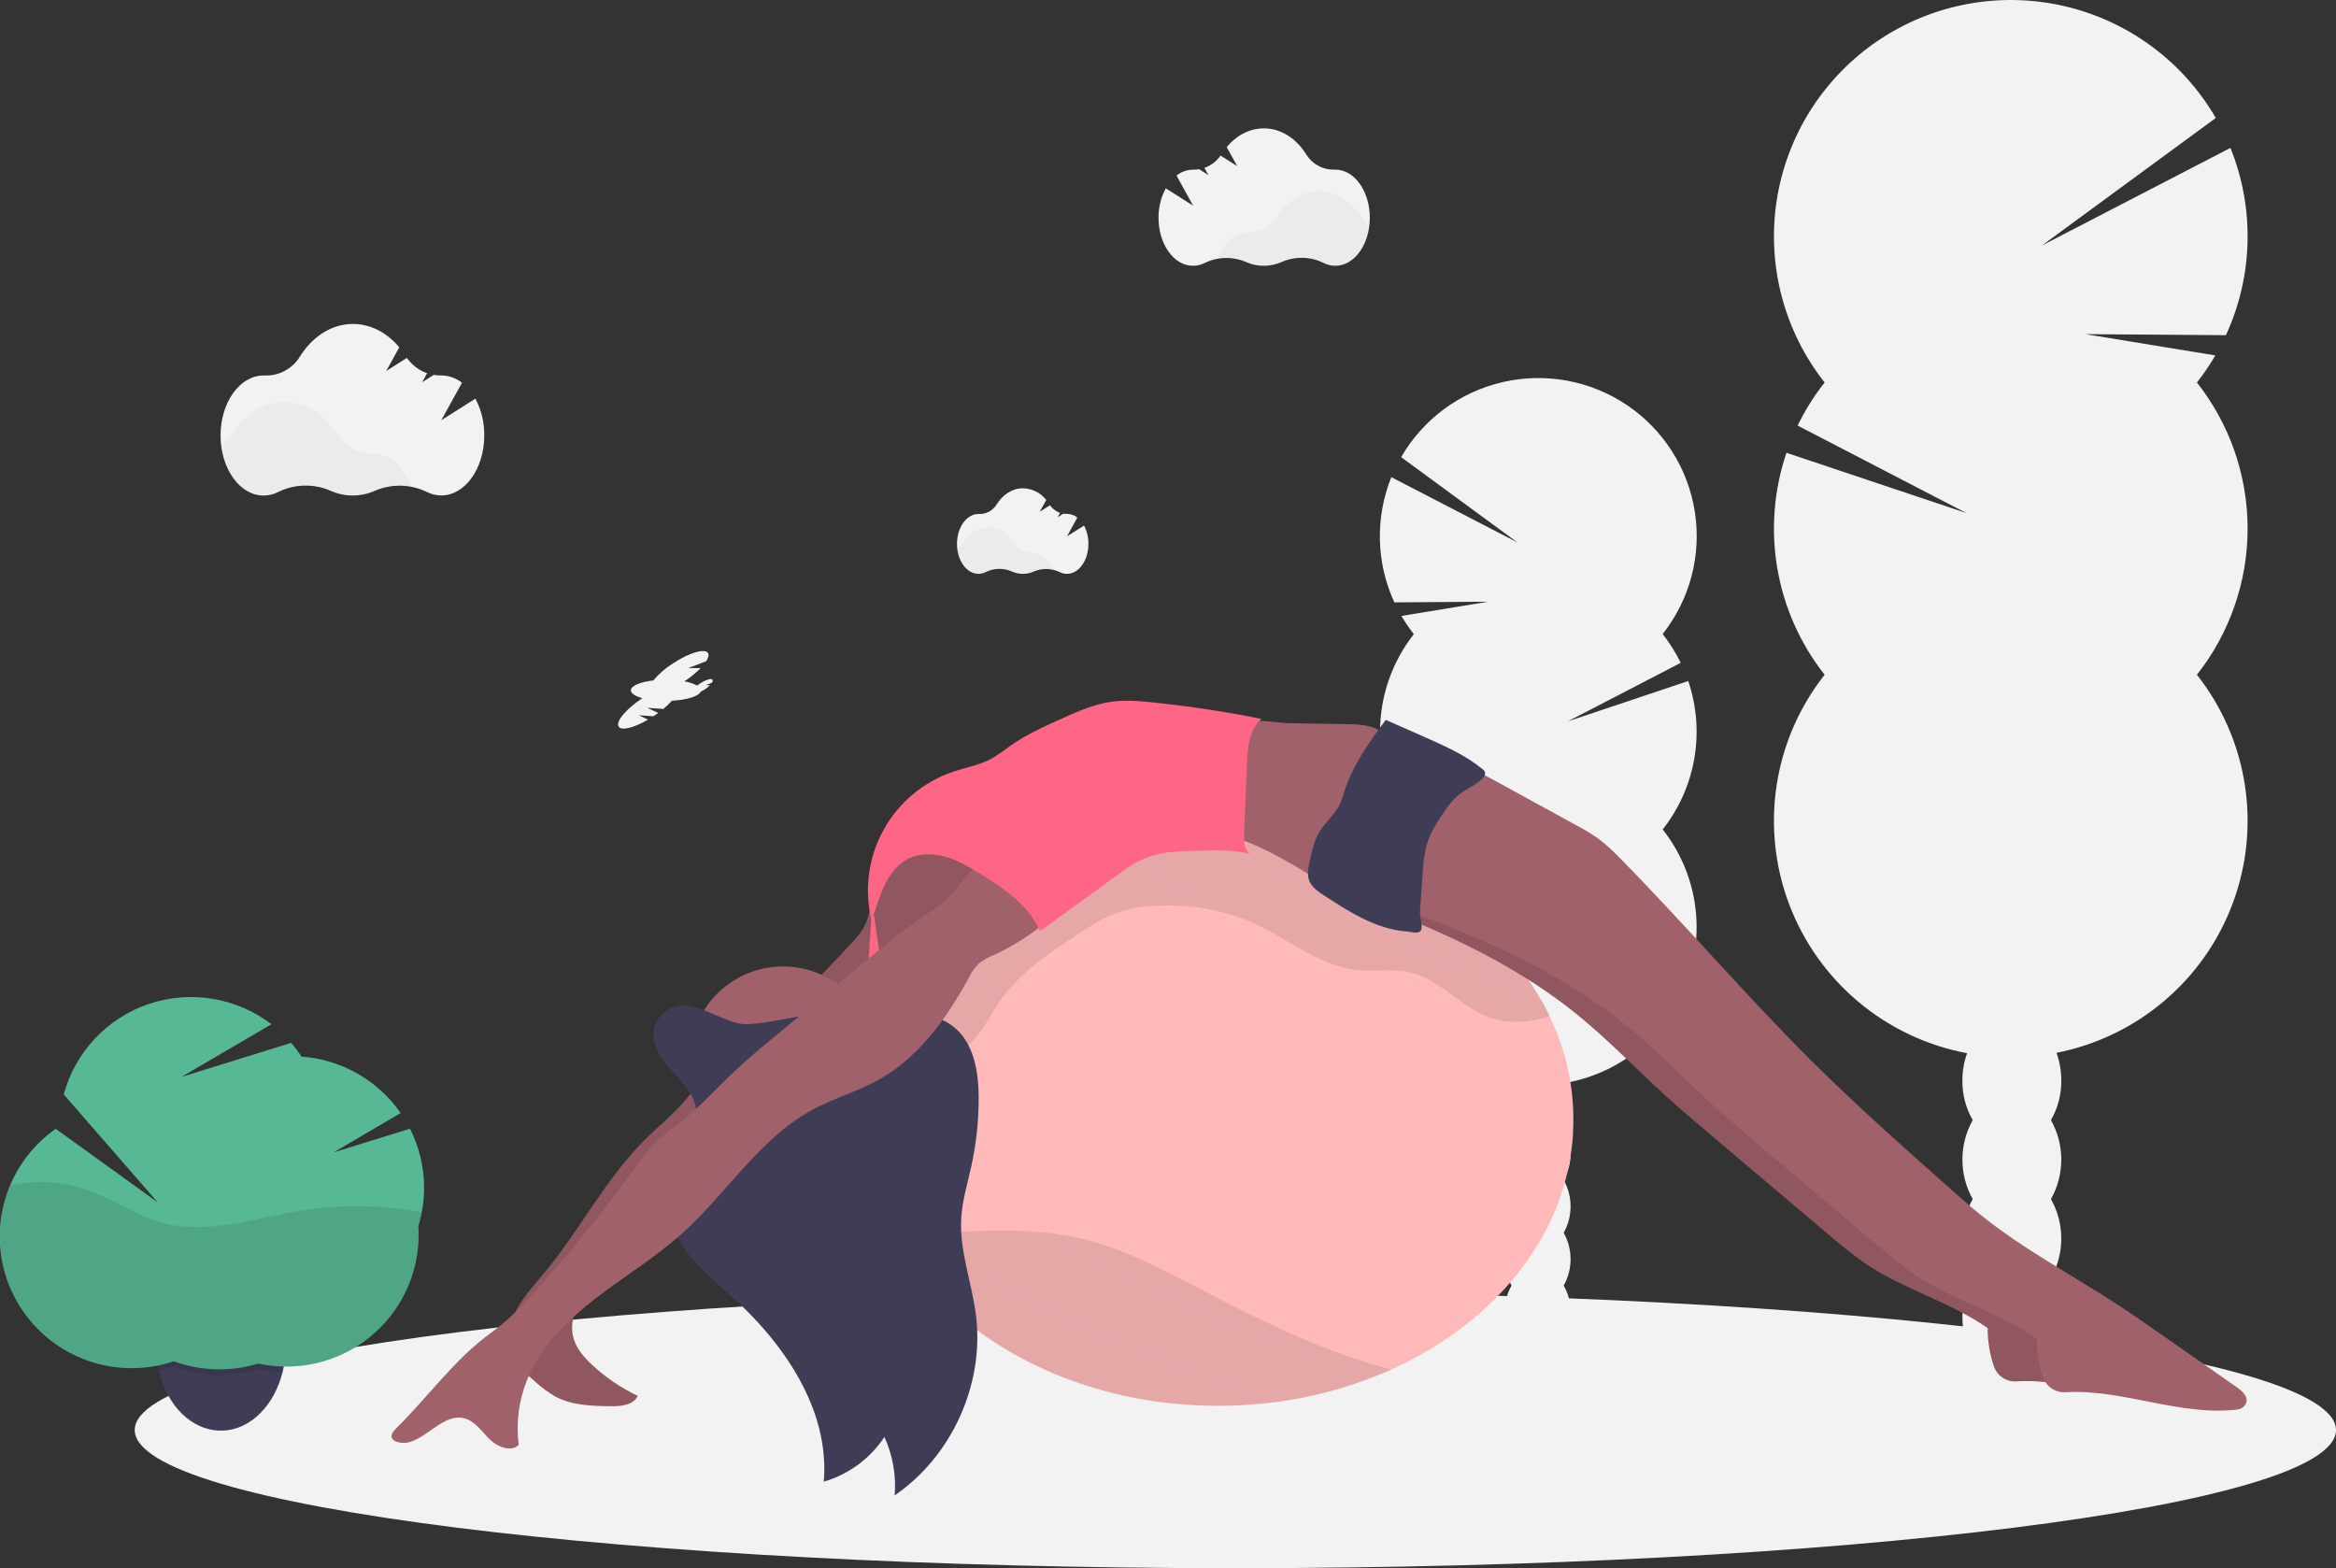 <svg width="289" height="194" viewBox="0 0 289 194" fill="none" xmlns="http://www.w3.org/2000/svg">
<rect x="0" y="0" width="289" height="194" fill="#333333" stroke="none"/>
<g clip-path="url(#clip0)">
<path d="M271.793 47.317C272.631 46.256 273.392 45.137 274.072 43.969L257.999 41.338L275.382 41.465C277.05 37.845 277.961 33.922 278.057 29.938C278.153 25.955 277.434 21.993 275.942 18.296L252.621 30.369L274.129 14.593C272.114 11.119 269.403 8.096 266.166 5.712C262.929 3.329 259.235 1.636 255.314 0.74C251.393 -0.157 247.328 -0.239 243.374 0.5C239.42 1.239 235.661 2.783 232.331 5.035C229.001 7.287 226.171 10.199 224.018 13.59C221.864 16.981 220.434 20.778 219.815 24.744C219.196 28.711 219.403 32.762 220.421 36.646C221.44 40.529 223.249 44.162 225.736 47.317C224.434 48.97 223.314 50.757 222.395 52.648L243.258 63.465L221.014 56.015C219.451 60.623 219.064 65.546 219.888 70.341C220.712 75.135 222.721 79.649 225.733 83.473C222.619 87.424 220.578 92.11 219.808 97.078C219.038 102.046 219.564 107.129 221.335 111.834C223.107 116.54 226.064 120.711 229.922 123.944C233.78 127.177 238.408 129.363 243.359 130.291C242.971 131.381 242.775 132.531 242.78 133.688C242.762 135.4 243.202 137.085 244.055 138.571C243.219 140.063 242.78 141.745 242.78 143.454C242.78 145.164 243.219 146.845 244.055 148.338C243.219 149.83 242.78 151.511 242.78 153.221C242.78 154.931 243.219 156.612 244.055 158.104C243.219 159.597 242.78 161.278 242.78 162.988C242.78 164.698 243.219 166.379 244.055 167.871C243.202 169.357 242.762 171.043 242.78 172.755C242.78 177.169 245.517 180.744 248.897 180.744C252.276 180.744 255.014 177.169 255.014 172.755C255.03 171.042 254.589 169.357 253.736 167.871C254.574 166.379 255.014 164.698 255.014 162.988C255.014 161.278 254.574 159.596 253.736 158.104C254.574 156.613 255.014 154.931 255.014 153.221C255.014 151.511 254.574 149.83 253.736 148.338C254.574 146.846 255.014 145.164 255.014 143.454C255.014 141.744 254.574 140.063 253.736 138.571C254.589 137.085 255.03 135.4 255.014 133.688C255.018 132.514 254.816 131.349 254.418 130.245C259.34 129.278 263.931 127.067 267.751 123.823C271.572 120.579 274.494 116.41 276.237 111.717C277.981 107.023 278.488 101.961 277.71 97.016C276.932 92.071 274.895 87.408 271.793 83.473C275.856 78.319 278.065 71.952 278.065 65.395C278.065 58.838 275.856 52.471 271.793 47.317Z" fill="#F2F2F2"/>
<path d="M174.902 78.435C174.343 77.725 173.835 76.977 173.379 76.197L184.126 74.436L172.504 74.52C171.388 72.1 170.78 69.477 170.715 66.813C170.651 64.15 171.132 61.501 172.129 59.029L187.726 67.103L173.344 56.552C174.689 54.224 176.501 52.198 178.666 50.6C180.831 49.002 183.302 47.867 185.927 47.265C188.551 46.662 191.272 46.606 193.919 47.1C196.565 47.594 199.082 48.627 201.311 50.135C203.54 51.643 205.434 53.593 206.874 55.863C208.314 58.134 209.27 60.676 209.681 63.332C210.093 65.987 209.951 68.699 209.266 71.298C208.58 73.896 207.365 76.326 205.696 78.435C206.568 79.54 207.317 80.735 207.931 82L193.979 89.233L208.861 84.249C209.907 87.33 210.166 90.623 209.614 93.829C209.063 97.036 207.718 100.054 205.702 102.611C207.785 105.253 209.151 108.386 209.666 111.708C210.182 115.03 209.831 118.429 208.646 121.576C207.462 124.723 205.484 127.512 202.905 129.674C200.325 131.836 197.23 133.298 193.919 133.918C194.177 134.648 194.308 135.416 194.305 136.189C194.315 137.331 194.021 138.454 193.451 139.445C194.011 140.442 194.305 141.567 194.305 142.71C194.305 143.853 194.011 144.977 193.451 145.975C194.011 146.973 194.305 148.098 194.305 149.241C194.305 150.385 194.011 151.51 193.451 152.508C194.011 153.505 194.305 154.63 194.305 155.773C194.305 156.916 194.011 158.04 193.451 159.038C194.02 160.028 194.315 161.152 194.305 162.293C194.305 165.243 192.475 167.635 190.227 167.635C187.979 167.635 186.149 165.243 186.149 162.293C186.139 161.152 186.434 160.028 187.003 159.038C186.443 158.04 186.149 156.916 186.149 155.773C186.149 154.63 186.443 153.505 187.003 152.508C186.443 151.51 186.149 150.385 186.149 149.241C186.149 148.098 186.443 146.973 187.003 145.975C186.443 144.977 186.149 143.853 186.149 142.71C186.149 141.567 186.443 140.442 187.003 139.445C186.434 138.454 186.139 137.331 186.149 136.189C186.146 135.404 186.282 134.624 186.549 133.886C183.257 133.24 180.187 131.762 177.632 129.592C175.077 127.423 173.123 124.636 171.957 121.498C170.79 118.359 170.451 114.974 170.971 111.667C171.491 108.36 172.853 105.242 174.926 102.611C172.21 99.164 170.734 94.907 170.734 90.523C170.734 86.139 172.21 81.882 174.926 78.435H174.902Z" fill="#F2F2F2"/>
<path d="M152.834 194C228.037 194 289 186.348 289 176.908C289 167.469 228.037 159.816 152.834 159.816C77.632 159.816 16.669 167.469 16.669 176.908C16.669 186.348 77.632 194 152.834 194Z" fill="#F2F2F2"/>
<path d="M194.65 138.465C194.65 139.008 194.634 139.55 194.604 140.071C194.604 140.15 194.604 140.226 194.604 140.305C194.459 142.597 194.042 144.863 193.362 147.057C193.343 147.125 193.318 147.198 193.296 147.266C192.6 149.45 191.664 151.551 190.507 153.53L190.39 153.726C189.147 155.812 187.689 157.764 186.04 159.548L185.872 159.727C184.018 161.711 181.966 163.5 179.746 165.066C179.67 165.123 179.591 165.18 179.515 165.232C177.19 166.856 174.717 168.258 172.129 169.42C171.772 169.58 171.414 169.738 171.041 169.892L170.715 170.028C166.754 171.655 162.605 172.779 158.364 173.373L157.845 173.444C155.463 173.757 153.064 173.914 150.662 173.913C132.86 173.913 117.526 165.389 110.607 153.123C110.141 152.304 109.716 151.469 109.332 150.617L109.175 150.267C107.706 146.932 106.87 143.355 106.709 139.716C106.709 139.626 106.709 139.54 106.709 139.445C106.709 139.119 106.695 138.791 106.695 138.462C106.694 135.926 107.027 133.4 107.685 130.95C107.704 130.874 107.723 130.801 107.744 130.728C108.436 128.231 109.441 125.832 110.735 123.587C110.77 123.525 110.806 123.46 110.844 123.397C112.119 121.223 113.629 119.194 115.346 117.347C115.391 117.291 115.439 117.238 115.49 117.187L115.512 117.166C115.727 116.938 115.944 116.707 116.167 116.482L116.501 116.145C116.722 115.926 116.947 115.711 117.173 115.494H117.187C117.73 114.984 118.284 114.49 118.848 114.01C119.631 113.348 120.449 112.711 121.294 112.098L121.477 111.962C123.721 110.364 126.107 108.974 128.605 107.808C128.678 107.773 128.755 107.735 128.828 107.705C131.642 106.409 134.572 105.379 137.579 104.629C137.675 104.602 137.767 104.58 137.851 104.558C141.576 103.651 145.388 103.146 149.221 103.053C149.349 103.053 149.476 103.053 149.607 103.053C149.955 103.053 150.306 103.039 150.656 103.039C168.298 103.039 183.515 111.414 190.523 123.495C190.586 123.603 190.646 123.712 190.708 123.818L190.98 124.293C191.13 124.564 191.271 124.835 191.412 125.123C191.478 125.253 191.54 125.38 191.603 125.511C191.641 125.587 191.681 125.663 191.717 125.741C192.742 127.87 193.512 130.112 194.009 132.421C194.03 132.51 194.047 132.597 194.066 132.692C194.453 134.592 194.649 136.526 194.65 138.465Z" fill="#FFB9B9"/>
<g opacity="0.2">
<path opacity="0.2" d="M190.716 123.794C188.706 123.034 186.713 122.244 184.735 121.422C172.396 116.325 160.521 110.174 149.243 103.037H149.629C162.559 111.181 176.264 118.029 190.545 123.482C190.597 123.587 190.657 123.688 190.716 123.794Z" fill="#F2F2F2"/>
</g>
<g opacity="0.2">
<path opacity="0.2" d="M194.063 132.659C189.17 131.032 184.328 129.223 179.537 127.233C167.071 122.087 155.079 115.865 143.697 108.639C141.551 107.277 139.512 105.934 137.58 104.61L137.851 104.542C139.738 105.828 141.732 107.137 143.833 108.47C159.534 118.427 176.38 126.461 194.006 132.399C194.028 132.486 194.044 132.573 194.063 132.659Z" fill="#F2F2F2"/>
</g>
<g opacity="0.2">
<path opacity="0.2" d="M194.604 140.071C194.604 140.15 194.604 140.229 194.604 140.305C187.773 138.227 181.026 135.814 174.363 133.066C161.895 127.916 149.901 121.69 138.517 114.458C134.915 112.171 131.609 109.93 128.613 107.792L128.836 107.687C131.808 109.805 135.089 112.027 138.651 114.29C156.065 125.337 174.883 134.008 194.604 140.071Z" fill="#F2F2F2"/>
</g>
<g opacity="0.2">
<path opacity="0.2" d="M193.348 147.054C193.329 147.127 193.305 147.198 193.283 147.269C185.089 144.935 177.036 142.136 169.163 138.885C156.696 133.737 144.703 127.511 133.322 120.28C128.847 117.439 124.832 114.667 121.295 112.081L121.477 111.948C125.011 114.523 129.002 117.282 133.455 120.112C152.029 131.898 172.198 140.971 193.348 147.054Z" fill="#F2F2F2"/>
</g>
<g opacity="0.2">
<path opacity="0.2" d="M190.494 153.53L190.377 153.726C181.396 151.273 172.579 148.261 163.975 144.708C151.508 139.558 139.515 133.332 128.132 126.102C123.336 123.055 119.063 120.085 115.354 117.342C115.398 117.29 115.447 117.236 115.498 117.185C119.212 119.925 123.483 122.882 128.276 125.934C142.514 134.982 163.839 146.238 190.494 153.53Z" fill="#F2F2F2"/>
</g>
<g opacity="0.2">
<path opacity="0.2" d="M186.029 159.548L185.861 159.727C176.648 157.243 167.605 154.171 158.788 150.53C146.321 145.38 134.327 139.155 122.945 131.924C118.399 129.032 114.321 126.213 110.735 123.587C110.77 123.525 110.806 123.462 110.844 123.4C114.43 126.029 118.519 128.856 123.078 131.753C137.454 140.888 159.038 152.263 186.029 159.548Z" fill="#F2F2F2"/>
</g>
<g opacity="0.2">
<path opacity="0.2" d="M179.736 165.066C179.659 165.123 179.581 165.18 179.504 165.231C170.696 162.803 162.045 159.838 153.601 156.352C141.133 151.203 129.14 144.977 117.757 137.746C114.087 135.413 110.719 133.134 107.677 130.95C107.696 130.877 107.715 130.804 107.736 130.73C110.8 132.92 114.191 135.226 117.893 137.578C132.071 146.585 153.261 157.771 179.736 165.066Z" fill="#F2F2F2"/>
</g>
<g opacity="0.2">
<path opacity="0.2" d="M171.039 169.892L170.712 170.028C163.147 167.805 155.706 165.183 148.419 162.174C141.35 159.257 134.388 155.966 127.597 152.339C122.485 149.604 117.478 146.681 112.576 143.568C110.526 142.266 108.574 140.982 106.72 139.716C106.72 139.626 106.72 139.539 106.72 139.444C108.619 140.738 110.621 142.054 112.725 143.394C117.192 146.235 122.358 149.29 128.165 152.374C141.827 159.642 156.192 165.511 171.039 169.892Z" fill="#F2F2F2"/>
</g>
<g opacity="0.2">
<path opacity="0.2" d="M158.364 173.373L157.845 173.444C152.92 171.8 148.045 169.983 143.218 167.993C132.774 163.679 122.661 158.606 112.962 152.814C111.751 152.091 110.546 151.358 109.346 150.617L109.188 150.267C110.51 151.088 111.885 151.924 113.315 152.776C127.55 161.23 142.653 168.135 158.364 173.373Z" fill="#F2F2F2"/>
</g>
<path opacity="0.1" d="M172.118 169.42C171.762 169.58 171.403 169.738 171.03 169.892L170.704 170.028C166.747 171.654 162.601 172.777 158.364 173.373L157.845 173.443C155.463 173.757 153.064 173.914 150.662 173.913C132.86 173.913 117.527 165.389 110.607 153.123C111.385 153.004 112.165 152.903 112.948 152.814L113.302 152.776C115.406 152.553 117.527 152.429 119.642 152.339C122.288 152.201 124.939 152.201 127.586 152.339C127.771 152.339 127.955 152.361 128.129 152.377C129.933 152.505 131.724 152.766 133.488 153.158C138.857 154.374 143.778 157.014 148.656 159.561C156.189 163.484 163.891 167.309 172.118 169.42Z" fill="black"/>
<path opacity="0.1" d="M190.534 123.471C183.525 111.39 168.309 103.015 150.667 103.015C150.317 103.015 149.966 103.015 149.618 103.015H149.232C145.399 103.107 141.587 103.612 137.862 104.52L137.59 104.588C134.584 105.34 131.654 106.37 128.839 107.665L128.616 107.771C126.118 108.936 123.732 110.327 121.488 111.927L121.305 112.06C119.216 113.562 117.28 115.265 115.523 117.144C115.294 119.458 114.903 121.723 113.891 123.81C113.179 125.275 112.442 126.685 113.451 128.15C114.128 129.135 115.593 130.383 116.841 130.432C120.27 130.57 122.175 125.996 123.79 123.717C126.264 120.229 129.932 117.806 133.515 115.465C135.046 114.463 136.593 113.454 138.319 112.855C139.775 112.384 141.289 112.119 142.818 112.065C146.986 111.832 151.246 112.464 155.053 114.187C159.402 116.154 163.263 119.545 168.01 120.014C170.16 120.226 172.36 119.811 174.467 120.302C178.21 121.178 180.807 124.702 184.45 125.934C186.807 126.732 189.343 126.477 191.741 125.695C191.431 125.044 191.099 124.403 190.744 123.772C190.657 123.688 190.597 123.587 190.534 123.471Z" fill="black"/>
<path d="M83.91 137.065C82.621 138.422 81.175 139.613 79.845 140.928C74.922 145.812 71.765 152.157 67.339 157.478C66.146 158.913 64.849 160.291 63.96 161.93C63.071 163.568 62.625 165.562 63.261 167.315C63.805 168.818 65.058 169.944 66.276 170.983C67.028 171.671 67.853 172.274 68.737 172.782C70.781 173.867 73.201 173.926 75.517 173.962C76.795 173.981 78.353 173.837 78.899 172.684C76.829 171.699 74.921 170.404 73.244 168.842C72.285 167.947 71.379 166.922 70.99 165.671C70.327 163.538 71.309 161.216 72.698 159.466C74.087 157.716 75.879 156.314 77.235 154.539C78.592 152.765 79.467 150.728 81.101 149.279C82.232 148.278 83.638 147.651 84.907 146.818C86.762 145.6 88.292 143.962 89.801 142.339L97.821 133.731C98.015 133.566 98.148 133.342 98.199 133.093C98.232 132.77 97.993 132.488 97.764 132.255C96.019 130.467 92.729 127.328 90.331 129.683C88.02 131.951 86.147 134.71 83.91 137.065Z" fill="#A0616A"/>
<path opacity="0.1" d="M83.91 137.065C82.621 138.422 81.175 139.613 79.845 140.928C74.922 145.812 71.765 152.157 67.339 157.478C66.146 158.913 64.849 160.291 63.96 161.93C63.071 163.568 62.625 165.562 63.261 167.315C63.805 168.818 65.058 169.944 66.276 170.983C67.028 171.671 67.853 172.274 68.737 172.782C70.781 173.867 73.201 173.926 75.517 173.962C76.795 173.981 78.353 173.837 78.899 172.684C76.829 171.699 74.921 170.404 73.244 168.842C72.285 167.947 71.379 166.922 70.99 165.671C70.327 163.538 71.309 161.216 72.698 159.466C74.087 157.716 75.879 156.314 77.235 154.539C78.592 152.765 79.467 150.728 81.101 149.279C82.232 148.278 83.638 147.651 84.907 146.818C86.762 145.6 88.292 143.962 89.801 142.339L97.821 133.731C98.015 133.566 98.148 133.342 98.199 133.093C98.232 132.77 97.993 132.488 97.764 132.255C96.019 130.467 92.729 127.328 90.331 129.683C88.02 131.951 86.147 134.71 83.91 137.065Z" fill="black"/>
<path d="M95.372 121.417C96.99 121.075 98.732 121.935 100.295 121.401C101.182 121.097 101.859 120.391 102.498 119.708L105.107 116.932C105.844 116.148 106.595 115.348 107.049 114.371C107.451 113.508 107.592 112.556 107.788 111.623C108.267 109.235 109.085 106.788 110.882 105.144C113.122 103.088 116.575 102.703 119.451 103.685C122.328 104.667 124.669 106.859 126.389 109.366C124.851 111.211 123.127 112.914 121.591 114.759C121.1 115.405 120.523 115.981 119.875 116.471C119.159 116.907 118.389 117.247 117.584 117.483C114.819 118.46 111.874 119.873 110.735 122.573C110.338 123.511 110.191 124.534 109.974 125.53C109.555 127.412 108.791 129.276 107.41 130.625C106.029 131.973 103.944 132.711 102.103 132.128C100.067 131.482 98.819 129.491 97.77 127.635C96.654 125.698 95.845 123.6 95.372 121.417Z" fill="#A0616A"/>
<path opacity="0.1" d="M95.372 121.417C96.99 121.075 98.732 121.935 100.295 121.401C101.182 121.097 101.859 120.391 102.498 119.708L105.107 116.932C105.844 116.148 106.595 115.348 107.049 114.371C107.451 113.508 107.592 112.556 107.788 111.623C108.267 109.235 109.085 106.788 110.882 105.144C113.122 103.088 116.575 102.703 119.451 103.685C122.328 104.667 124.669 106.859 126.389 109.366C124.851 111.211 123.127 112.914 121.591 114.759C121.1 115.405 120.523 115.981 119.875 116.471C119.159 116.907 118.389 117.247 117.584 117.483C114.819 118.46 111.874 119.873 110.735 122.573C110.338 123.511 110.191 124.534 109.974 125.53C109.555 127.412 108.791 129.276 107.41 130.625C106.029 131.973 103.944 132.711 102.103 132.128C100.067 131.482 98.819 129.491 97.77 127.635C96.654 125.698 95.845 123.6 95.372 121.417Z" fill="black"/>
<path d="M166.197 110.641C176.413 114.29 186.57 118.612 195.015 125.427C198.881 128.549 202.325 132.152 206.001 135.497C207.926 137.25 209.913 138.929 211.9 140.611L226.008 152.548C227.753 154.027 229.507 155.508 231.445 156.745C236.004 159.67 241.442 161.157 245.906 164.301C245.898 165.925 246.164 167.538 246.694 169.073C246.897 169.638 247.279 170.122 247.783 170.45C248.286 170.777 248.884 170.931 249.484 170.888C256.514 170.484 263.643 173.889 270.725 173.031C270.929 173.009 271.126 172.94 271.299 172.829C271.472 172.719 271.617 172.57 271.723 172.394C272.198 171.564 271.386 170.788 270.673 170.291L261.057 163.574C259.472 162.467 257.887 161.36 256.272 160.299C250.433 156.469 244.196 153.216 238.783 148.818C237.627 147.879 236.516 146.892 235.401 145.902C229.507 140.676 223.61 135.446 218.023 129.895C209.902 121.824 202.222 112.819 194.172 104.678C193.407 103.866 192.582 103.112 191.703 102.423C190.845 101.813 189.944 101.263 189.009 100.777L178.79 95.174C177.243 94.325 175.527 93.449 173.801 93.782C173.373 93.677 172.926 93.679 172.499 93.788C172.072 93.897 171.679 94.109 171.354 94.406C170.696 95.011 170.266 95.812 169.831 96.596C169.263 97.545 168.816 98.561 168.499 99.621C168.135 101.061 168.255 102.605 167.833 104.021C167.561 104.957 167.056 105.812 166.713 106.734C166.264 107.985 166.088 109.317 166.197 110.641Z" fill="#A0616A"/>
<path opacity="0.1" d="M166.197 110.641C176.413 114.29 186.57 118.612 195.015 125.427C198.881 128.549 202.325 132.152 206.001 135.497C207.926 137.25 209.913 138.929 211.9 140.611L226.008 152.548C227.753 154.027 229.507 155.508 231.445 156.745C236.004 159.67 241.442 161.157 245.906 164.301C245.898 165.925 246.164 167.538 246.694 169.073C246.897 169.638 247.279 170.122 247.783 170.45C248.286 170.777 248.884 170.931 249.484 170.888C256.514 170.484 263.643 173.889 270.725 173.031C270.929 173.009 271.126 172.94 271.299 172.829C271.472 172.719 271.617 172.57 271.723 172.394C272.198 171.564 271.386 170.788 270.673 170.291L261.057 163.574C259.472 162.467 257.887 161.36 256.272 160.299C250.433 156.469 244.196 153.216 238.783 148.818C237.627 147.879 236.516 146.892 235.401 145.902C229.507 140.676 223.61 135.446 218.023 129.895C209.902 121.824 202.222 112.819 194.172 104.678C193.407 103.866 192.582 103.112 191.703 102.423C190.845 101.813 189.944 101.263 189.009 100.777L178.79 95.174C177.243 94.325 175.527 93.449 173.801 93.782C173.373 93.677 172.926 93.679 172.499 93.788C172.072 93.897 171.679 94.109 171.354 94.406C170.696 95.011 170.266 95.812 169.831 96.596C169.263 97.545 168.816 98.561 168.499 99.621C168.135 101.061 168.255 102.605 167.833 104.021C167.561 104.957 167.056 105.812 166.713 106.734C166.264 107.985 166.088 109.317 166.197 110.641Z" fill="black"/>
<path d="M96.875 142.516C103.228 142.516 108.378 137.377 108.378 131.037C108.378 124.698 103.228 119.559 96.875 119.559C90.522 119.559 85.373 124.698 85.373 131.037C85.373 137.377 90.522 142.516 96.875 142.516Z" fill="#A0616A"/>
<path d="M166.876 89.588C168.483 89.615 170.307 89.74 171.318 90.985C172.33 92.231 172.101 93.937 171.846 95.473C171.047 100.326 170.215 105.267 167.991 109.656C167.835 110.052 167.558 110.389 167.2 110.619C166.561 110.948 165.802 110.562 165.191 110.185C160.735 107.423 156.279 104.45 151.2 103.131C150.894 103.092 150.613 102.943 150.409 102.711C150.339 102.565 150.299 102.407 150.292 102.246C150.284 102.085 150.308 101.924 150.363 101.772C150.868 99.523 151.507 97.301 151.904 95.028C152.144 93.671 151.7 90.416 152.905 89.575C154.18 88.679 157.853 89.436 159.362 89.461L166.876 89.588Z" fill="#A0616A"/>
<path d="M172.286 111.992C182.503 115.641 192.66 119.963 201.091 126.775C204.957 129.9 208.402 133.503 212.077 136.848C214.002 138.601 215.99 140.28 217.977 141.959L232.084 153.897C233.83 155.372 235.583 156.856 237.522 158.091C242.1 161.026 247.537 162.508 251.985 165.638C251.977 167.263 252.243 168.877 252.773 170.413C252.976 170.978 253.358 171.461 253.862 171.789C254.366 172.117 254.963 172.271 255.563 172.228C262.593 171.821 269.722 175.229 276.804 174.371C277.009 174.349 277.205 174.279 277.378 174.168C277.551 174.057 277.696 173.907 277.802 173.731C278.278 172.917 277.465 172.125 276.752 171.629L267.136 164.914C265.551 163.807 263.966 162.7 262.351 161.639C256.523 157.809 250.286 154.556 244.873 150.161C243.718 149.222 242.606 148.232 241.491 147.244C235.597 142.019 229.7 136.789 224.11 131.238C215.992 123.167 208.312 114.162 200.262 106.007C199.492 105.206 198.664 104.462 197.785 103.782C196.926 103.174 196.026 102.624 195.091 102.138L184.871 96.536C183.324 95.687 181.609 94.811 179.883 95.144C179.455 95.038 179.008 95.039 178.581 95.148C178.154 95.256 177.76 95.468 177.436 95.766C176.778 96.371 176.348 97.174 175.913 97.958C175.346 98.906 174.898 99.921 174.581 100.98C174.217 102.42 174.336 103.964 173.915 105.383C173.643 106.319 173.137 107.174 172.795 108.096C172.35 109.344 172.177 110.672 172.286 111.992Z" fill="#A0616A"/>
<path d="M175.677 112.833L176 108.137C176.093 106.824 176.185 105.495 176.59 104.244C177.05 102.825 177.887 101.563 178.738 100.337C179.192 99.622 179.741 98.972 180.369 98.403C181.296 97.624 182.495 97.201 183.36 96.357C183.607 96.116 183.838 95.76 183.691 95.448C183.624 95.332 183.531 95.232 183.42 95.155C181.288 93.411 178.732 92.277 176.21 91.162L171.441 89.057C169.435 91.77 167.393 94.567 166.36 97.784C166.204 98.356 166.008 98.916 165.775 99.461C165.163 100.733 164.003 101.661 163.266 102.866C162.573 104 162.284 105.326 162.01 106.626C161.847 107.388 161.689 108.202 161.964 108.932C162.268 109.746 163.051 110.272 163.763 110.747C166.92 112.812 170.253 114.941 174.018 115.234C174.709 115.286 175.628 115.63 175.848 114.963C176.003 114.515 175.641 113.381 175.677 112.833Z" fill="#3F3D56"/>
<path d="M81.449 126.029C80.258 127.622 81.058 129.941 82.292 131.501C83.526 133.061 85.177 134.369 85.867 136.233C87.523 140.69 82.904 145.186 83.061 149.928C83.203 154.155 86.946 157.218 90.13 160.026C96.894 165.994 102.674 174.312 101.913 183.298C104.99 182.398 107.648 180.44 109.416 177.771C110.449 180.032 110.885 182.519 110.683 184.996C117.774 180.153 121.811 171.2 120.743 162.695C120.234 158.669 118.679 154.743 118.921 150.696C119.052 148.501 119.707 146.377 120.18 144.228C120.782 141.458 121.083 138.631 121.077 135.796C121.077 132.562 120.476 128.97 117.921 126.981C115.746 125.291 112.755 125.234 109.998 125.248C107.087 125.267 104.175 125.28 101.269 125.462C98.302 125.647 95.244 126.623 92.324 126.697C89.073 126.778 84.492 121.96 81.449 126.029Z" fill="#3F3D56"/>
<path d="M124.924 104.794C123.001 105.427 121.27 106.535 119.892 108.015C119.024 108.953 118.307 110.025 117.407 110.934C116.336 112.019 115.028 112.833 113.775 113.701C111.379 115.356 109.136 117.214 106.896 119.07L95.858 128.213C94.132 129.643 92.406 131.075 90.777 132.616C88.768 134.515 86.914 136.588 84.769 138.338C83.513 139.363 82.162 140.278 81.009 141.42C79.921 142.505 79.04 143.756 78.149 144.995C74.516 150.027 70.614 154.86 66.458 159.472C64.694 161.433 62.87 163.365 60.725 164.898C56.277 168.096 52.9 172.885 48.991 176.724C48.659 177.049 48.295 177.513 48.499 177.934C48.62 178.135 48.815 178.282 49.042 178.343C51.903 179.407 54.366 174.776 57.345 175.432C58.705 175.731 59.539 177.014 60.513 177.993C61.486 178.973 63.155 179.694 64.172 178.758C63.824 176.034 64.178 173.266 65.202 170.717C66.869 166.591 70.175 163.338 73.704 160.614C77.233 157.89 81.074 155.568 84.388 152.586C89.948 147.586 94.01 140.766 100.605 137.236C103.188 135.853 106.043 135.044 108.617 133.628C113.601 130.877 117.086 126.032 119.81 121.048C120.131 120.365 120.565 119.74 121.093 119.2C121.662 118.754 122.294 118.394 122.969 118.134C126.472 116.521 129.615 114.223 132.213 111.376C131.397 110.793 130.633 110.169 129.82 109.583C129.159 109.146 128.553 108.629 128.018 108.045C127.474 107.404 127.121 106.637 126.658 105.937C126.196 105.237 125.712 105.047 124.924 104.794Z" fill="#A0616A"/>
<path d="M154.626 105.633C153.908 105.057 153.884 104.005 153.919 103.074C154.037 100.22 154.153 97.367 154.267 94.515C154.346 92.504 154.539 90.253 156.058 88.934C151.663 88.053 147.232 87.378 142.764 86.908C140.991 86.72 139.194 86.566 137.427 86.823C135.299 87.133 133.303 88.023 131.34 88.904C129.165 89.881 126.977 90.866 125.027 92.236C124.277 92.815 123.494 93.351 122.684 93.842C121.205 94.656 119.506 94.927 117.912 95.47C114.231 96.72 111.153 99.302 109.286 102.705C107.419 106.109 106.898 110.087 107.826 113.856C108.37 112.453 108.75 110.985 109.387 109.621C110.023 108.256 110.961 106.967 112.296 106.27C113.688 105.549 115.368 105.554 116.882 105.969C118.396 106.384 119.758 107.184 121.118 107.993C124.146 109.824 127.24 111.962 128.678 115.188C131.669 112.969 134.728 110.847 137.724 108.617C139.023 107.654 140.342 106.683 141.848 106.099C143.827 105.331 145.999 105.285 148.123 105.245C150.246 105.204 152.549 105.085 154.626 105.633Z" fill="#FF6584"/>
<path d="M107.815 113.596L107.454 118.601L108.759 117.527L108.106 113.099L107.815 113.596Z" fill="#FF6584"/>
<path d="M58.813 49.317L54.594 51.986L57.155 47.352C56.429 46.774 55.531 46.454 54.602 46.444H54.534C54.241 46.448 53.948 46.426 53.659 46.378L52.229 47.285L52.843 46.172C51.829 45.819 50.954 45.154 50.342 44.273L47.781 45.901L49.398 42.968C47.901 41.175 45.883 40.076 43.665 40.076C41.003 40.076 38.633 41.655 37.102 44.116C36.648 44.854 36.007 45.459 35.243 45.87C34.479 46.28 33.619 46.481 32.752 46.452H32.608C29.669 46.452 27.287 49.775 27.287 53.877C27.287 57.979 29.669 61.303 32.608 61.303C33.254 61.3 33.891 61.14 34.462 60.839C35.462 60.354 36.556 60.091 37.667 60.07C38.779 60.048 39.882 60.268 40.9 60.714C41.761 61.098 42.694 61.297 43.638 61.297C44.581 61.297 45.514 61.098 46.375 60.714C47.386 60.277 48.479 60.061 49.581 60.083C50.682 60.105 51.766 60.362 52.759 60.839C53.324 61.134 53.953 61.289 54.591 61.292C57.53 61.292 59.912 57.966 59.912 53.866C59.935 52.282 59.557 50.717 58.813 49.317Z" fill="#F2F2F2"/>
<path opacity="0.03" d="M50.861 60.182C49.326 59.89 47.739 60.062 46.302 60.676C45.44 61.057 44.507 61.253 43.563 61.251C42.62 61.248 41.687 61.048 40.827 60.662C39.809 60.217 38.705 59.997 37.594 60.019C36.482 60.041 35.389 60.304 34.389 60.79C33.817 61.09 33.181 61.248 32.535 61.251C29.925 61.251 27.753 58.627 27.301 55.166C27.823 54.786 28.266 54.31 28.606 53.763C30.134 51.302 32.508 49.721 35.169 49.721C37.831 49.721 40.172 51.281 41.694 53.717C42.152 54.454 42.793 55.061 43.555 55.477C44.318 55.894 45.175 56.106 46.044 56.093H46.112C48.186 56.093 49.986 57.757 50.861 60.182Z" fill="black"/>
<path d="M134.113 65.022L132.009 66.343L133.287 64.026C132.925 63.737 132.477 63.578 132.014 63.573H131.993C131.847 63.575 131.702 63.564 131.558 63.541L130.843 63.991L131.15 63.449C130.644 63.273 130.207 62.941 129.902 62.502L128.624 63.316L129.44 61.853C129.098 61.412 128.662 61.053 128.163 60.802C127.663 60.551 127.114 60.415 126.555 60.404C125.229 60.404 124.046 61.191 123.293 62.42C123.066 62.789 122.745 63.091 122.363 63.296C121.981 63.5 121.551 63.6 121.118 63.584H121.047C119.582 63.584 118.394 65.242 118.394 67.287C118.394 69.333 119.582 70.991 121.047 70.991C121.369 70.989 121.687 70.91 121.972 70.76C122.47 70.517 123.015 70.385 123.57 70.374C124.125 70.364 124.675 70.474 125.182 70.698C125.61 70.888 126.073 70.988 126.542 70.991C127.01 70.991 127.473 70.893 127.901 70.703C128.405 70.485 128.95 70.377 129.5 70.388C130.049 70.399 130.59 70.528 131.085 70.765C131.368 70.913 131.682 70.99 132.001 70.991C133.466 70.991 134.654 69.333 134.654 67.287C134.667 66.499 134.481 65.72 134.113 65.022Z" fill="#F2F2F2"/>
<path opacity="0.03" d="M130.147 70.443C129.381 70.297 128.59 70.383 127.874 70.689C127.445 70.877 126.983 70.975 126.514 70.977C126.041 70.978 125.573 70.878 125.142 70.684C124.634 70.462 124.083 70.353 123.529 70.364C122.975 70.376 122.429 70.507 121.931 70.749C121.646 70.9 121.329 70.979 121.006 70.98C119.704 70.98 118.622 69.669 118.396 67.944C118.656 67.754 118.877 67.517 119.046 67.244C119.81 66.015 120.993 65.228 122.309 65.228C123.625 65.228 124.804 66.007 125.571 67.22C125.8 67.588 126.121 67.891 126.502 68.1C126.883 68.308 127.312 68.414 127.746 68.408H127.779C128.812 68.403 129.712 69.233 130.147 70.443Z" fill="black"/>
<path d="M144.227 23.299L147.606 25.44L145.554 21.715C146.135 21.253 146.855 20.997 147.598 20.988H147.652C147.887 20.99 148.122 20.973 148.354 20.936L149.501 21.66L149.001 20.765C149.812 20.483 150.513 19.952 151.004 19.249L153.057 20.546L151.76 18.196C152.959 16.758 154.577 15.879 156.355 15.879C158.489 15.879 160.387 17.143 161.613 19.116C161.975 19.706 162.488 20.19 163.099 20.518C163.71 20.846 164.397 21.008 165.09 20.985H165.204C167.559 20.985 169.467 23.646 169.467 26.935C169.467 30.223 167.564 32.881 165.204 32.881C164.687 32.88 164.178 32.753 163.72 32.512C162.918 32.122 162.04 31.911 161.148 31.894C160.256 31.877 159.371 32.053 158.554 32.412C157.86 32.721 157.109 32.88 156.349 32.881C155.6 32.881 154.859 32.724 154.174 32.42C153.365 32.07 152.489 31.898 151.607 31.916C150.724 31.933 149.856 32.139 149.061 32.521C148.606 32.756 148.102 32.88 147.59 32.881C145.235 32.881 143.327 30.22 143.327 26.935C143.317 25.667 143.626 24.417 144.227 23.299Z" fill="#F2F2F2"/>
<path opacity="0.03" d="M150.589 32.005C151.819 31.771 153.091 31.909 154.243 32.401C154.932 32.709 155.68 32.868 156.435 32.868C157.191 32.868 157.938 32.709 158.628 32.401C159.445 32.044 160.33 31.868 161.222 31.885C162.113 31.903 162.991 32.113 163.793 32.502C164.25 32.744 164.76 32.872 165.278 32.873C167.368 32.873 169.108 30.771 169.473 27.99C169.054 27.686 168.698 27.303 168.426 26.864C167.2 24.894 165.299 23.627 163.168 23.627C161.037 23.627 159.158 24.878 157.932 26.829C157.565 27.417 157.053 27.901 156.444 28.233C155.836 28.566 155.151 28.736 154.457 28.728H154.403C152.734 28.731 151.295 30.063 150.589 32.005Z" fill="black"/>
<path d="M88.151 84.089C88.01 83.875 87.316 84.089 86.604 84.553C86.479 84.637 86.359 84.724 86.251 84.811C85.755 84.554 85.22 84.38 84.668 84.295L84.698 84.273C85.417 83.803 86.083 83.258 86.686 82.646H85.155L87.376 81.794C87.648 81.362 87.735 81.002 87.585 80.776C87.183 80.174 85.242 80.755 83.236 82.079C82.332 82.654 81.519 83.361 80.824 84.176C79.193 84.366 78.048 84.843 78.048 85.399C78.048 85.785 78.592 86.132 79.476 86.373L79.424 86.406C77.428 87.727 76.134 89.29 76.537 89.892C76.89 90.435 78.44 90.033 80.174 89.027L79.024 88.484L80.838 88.609L80.876 88.584C81.069 88.457 81.254 88.327 81.433 88.196L80.074 87.567L82.067 87.703C82.444 87.391 82.796 87.051 83.121 86.685C84.978 86.588 86.43 86.143 86.683 85.567C86.837 85.498 86.988 85.42 87.134 85.334C87.39 85.168 87.627 84.976 87.841 84.759H87.297L88.088 84.455C88.175 84.298 88.205 84.17 88.151 84.089Z" fill="#F2F2F2"/>
<path d="M35.338 166.499C35.344 167.427 35.253 168.354 35.066 169.263C35.028 169.434 34.99 169.602 34.952 169.765C33.938 173.821 31.077 176.789 27.665 176.979C27.551 176.979 27.437 176.979 27.317 176.979C23.71 176.979 20.659 173.872 19.651 169.594C19.623 169.48 19.599 169.366 19.572 169.252C19.38 168.343 19.285 167.417 19.286 166.488C19.286 160.693 22.883 155.997 27.317 155.997C31.752 155.997 35.338 160.704 35.338 166.499Z" fill="#3F3D56"/>
<path opacity="0.1" d="M35.338 166.499C35.344 167.427 35.253 168.354 35.066 169.263C35.028 169.434 34.99 169.602 34.952 169.765C34.829 169.765 34.712 169.765 34.59 169.752C33.706 169.702 32.828 169.582 31.964 169.391C31.197 169.63 30.414 169.811 29.62 169.933C29.012 170.025 28.399 170.082 27.785 170.104C27.578 170.104 27.372 170.104 27.165 170.104C26.43 170.105 25.695 170.056 24.966 169.958C23.788 169.801 22.63 169.515 21.516 169.103C20.904 169.306 20.282 169.472 19.651 169.602C19.623 169.488 19.599 169.374 19.572 169.26C19.38 168.351 19.285 167.425 19.286 166.496C19.286 160.701 22.883 156.005 27.317 156.005C31.752 156.005 35.338 160.704 35.338 166.499Z" fill="black"/>
<path d="M52.471 146.954C52.472 144.41 51.873 141.9 50.723 139.629L41.275 142.562L49.567 137.695C48.177 135.689 46.354 134.021 44.231 132.813C42.108 131.606 39.741 130.889 37.303 130.717C36.914 130.122 36.486 129.553 36.023 129.013L22.446 133.227L33.576 126.71C31.449 125.08 28.952 123.998 26.306 123.56C23.66 123.123 20.947 123.343 18.407 124.201C15.867 125.06 13.578 126.53 11.743 128.482C9.908 130.434 8.584 132.807 7.887 135.391L19.509 148.739L6.889 139.645C3.684 141.9 1.398 145.231 0.452 149.029C-0.495 152.827 -0.04 156.838 1.733 160.329C3.507 163.819 6.48 166.556 10.11 168.039C13.739 169.522 17.782 169.651 21.5 168.403C24.858 169.631 28.526 169.728 31.945 168.68C34.33 169.203 36.802 169.186 39.18 168.63C41.557 168.074 43.78 166.993 45.684 165.467C47.587 163.941 49.124 162.009 50.181 159.812C51.238 157.616 51.788 155.21 51.791 152.774C51.791 152.41 51.778 152.052 51.753 151.688C52.225 150.154 52.467 148.559 52.471 146.954Z" fill="#57B894"/>
<path opacity="0.1" d="M52.188 149.976C47.2 149.034 42.085 148.969 37.075 149.784C31.404 150.722 25.607 152.782 20.061 151.276C16.799 150.391 13.988 148.349 10.818 147.206C7.747 146.14 4.439 145.946 1.264 146.648C0.053 149.535 -0.299 152.71 0.25 155.792C0.799 158.874 2.227 161.733 4.361 164.027C6.495 166.321 9.246 167.953 12.286 168.728C15.325 169.503 18.524 169.389 21.499 168.398C24.857 169.627 28.525 169.726 31.945 168.68C34.33 169.203 36.802 169.186 39.179 168.63C41.557 168.074 43.779 166.993 45.683 165.467C47.587 163.941 49.124 162.009 50.181 159.812C51.238 157.616 51.788 155.21 51.791 152.774C51.791 152.41 51.777 152.052 51.753 151.688C51.93 151.126 52.075 150.555 52.188 149.976Z" fill="black"/>
</g>
<defs>
<clipPath id="clip0">
<rect width="289" height="194" fill="white"/>
</clipPath>
</defs>
</svg>
